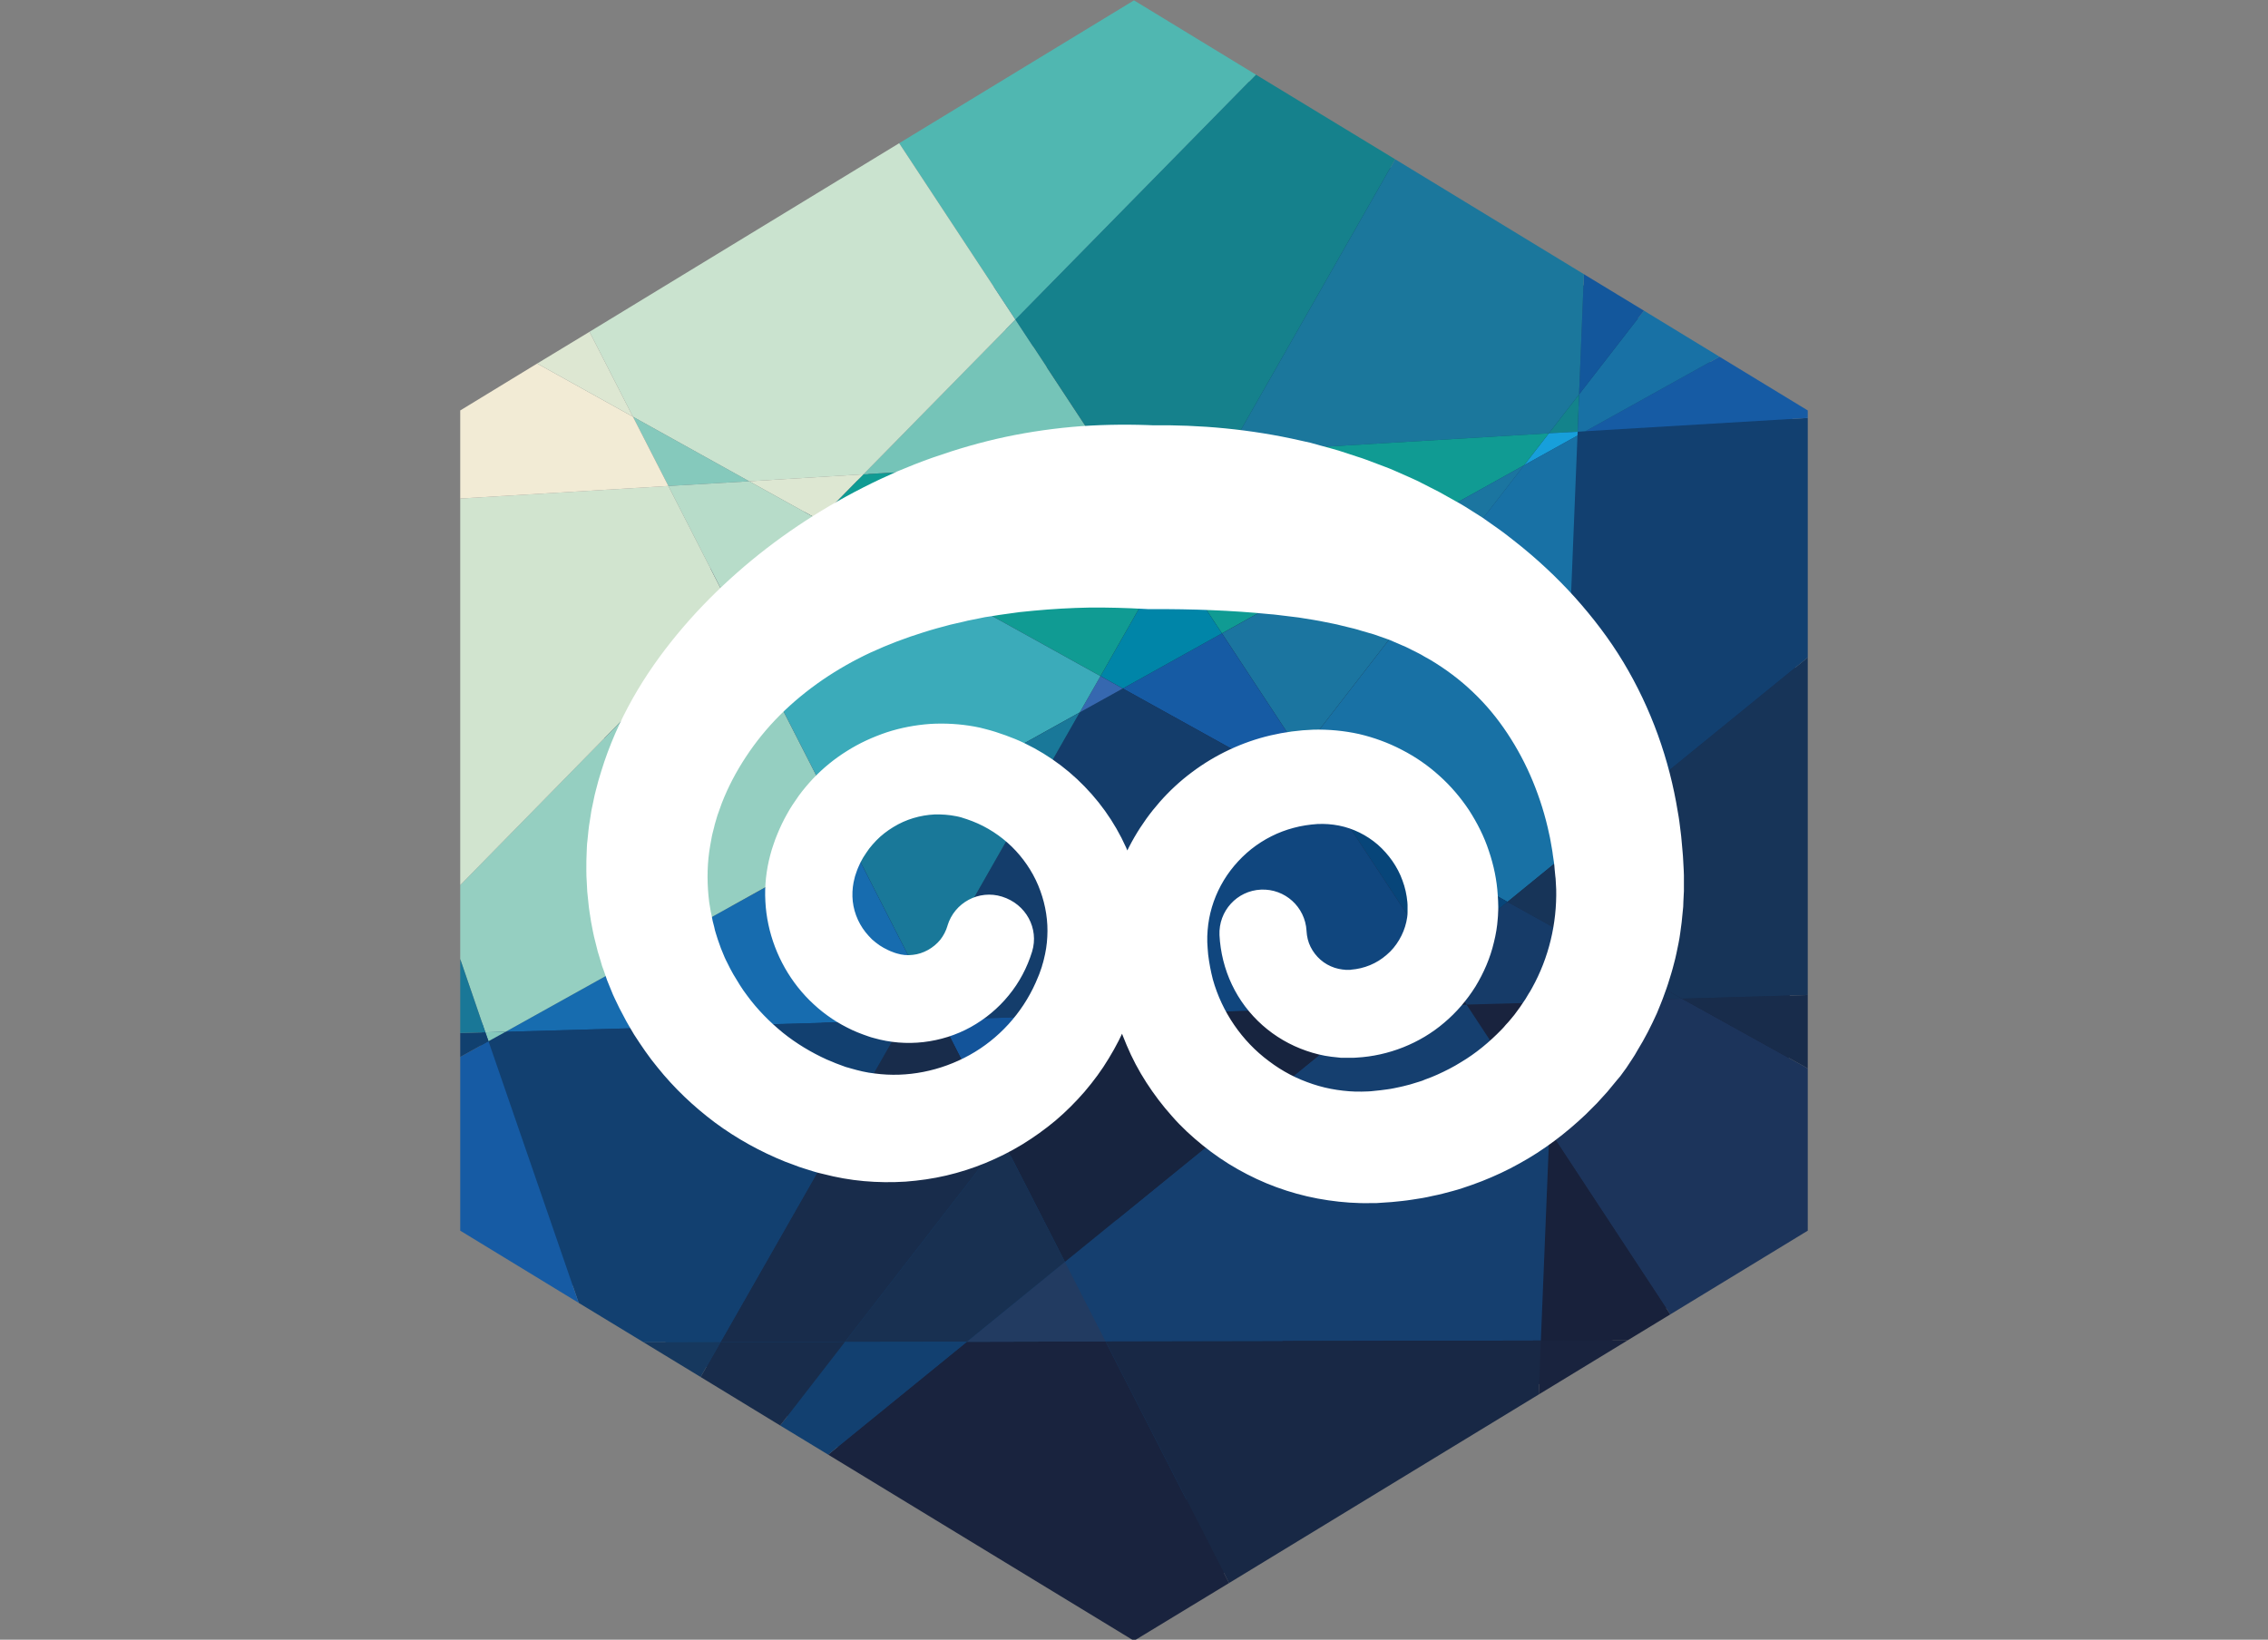 <svg version="1.1" xmlns="http://www.w3.org/2000/svg" viewBox="0 0 1300 940">
<rect x="0" y="0" width="1300" height="940" fill="#808080" stroke="none"/>
<style type="text/css">
	.st0{fill:#FFFFFF;}
	.st1{fill:#19233E;}
	.st2{fill:#124070;}
	.st3{fill:#1C345B;}
	.st4{fill:#182C4B;}
	.st5{fill:#173458;}
	.st6{fill:#165BA4;}
	.st7{fill:#1871A5;}
	.st8{fill:#18213B;}
	.st9{fill:#13579C;}
	.st10{fill:#1B779C;}
	.st11{fill:#13838B;}
	.st12{fill:#179FDB;}
	.st13{fill:#163B68;}
	.st14{fill:#153F6F;}
	.st15{fill:#109B93;}
	.st16{fill:#182845;}
	.st17{fill:#1B75A0;}
	.st18{fill:#074579;}
	.st19{fill:#17243F;}
	.st20{fill:#10467E;}
	.st21{fill:#15818C;}
	.st22{fill:#176CAF;}
	.st23{fill:#143D6B;}
	.st24{fill:#50B7B1;}
	.st25{fill:#59BCB1;}
	.st26{fill:#0085A8;}
	.st27{fill:#3668B0;}
	.st28{fill:#75C4B8;}
	.st29{fill:#223B61;}
	.st30{fill:#3BABBA;}
	.st31{fill:#13549A;}
	.st32{fill:#197899;}
	.st33{fill:#183051;}
	.st34{fill:#CAE3CF;}
	.st35{fill:#17213A;}
	.st36{fill:#DDE7D2;}
	.st37{fill:#95CFC1;}
	.st38{fill:#B7DCC9;}
	.st39{fill:#85C9BC;}
	.st40{fill:#D1E4CF;}
	.st41{fill:#16385E;}
	.st42{fill:#F2EBD5;}
	.st43{fill:#11406F;}
	.st44{fill:#197797;}
    .st45{opacity: 0}
</style>
<g id="Hexagon_background">
	<polygon class="st0 st45" points="1149.6,74.5 1085.1,35.3 1033.9,4.1 872.9,-93.9 754.1,-166.2 650,-229.6 449.6,-107.6 185.4,53.3 
		140.7,80.4 75,120.4 75,195.5 75,525.4 75,588.6 75,651.7 75,672.1 75,820.4 176.2,882 231.5,915.7 280.3,945.3 348.1,986.6 
		389,1011.5 650,1170.4 731.1,1121 995.3,960.2 1071.1,914.1 1107.7,891.8 1225,820.4 1225,681.9 1225,619.3 1225,331.2 1225,126.8 
		1225,120.4 	"/>
</g>
<g id="Hexagon">
	<g>
		<polygon class="st1" points="1023.6,708.7 679.2,915.2 341.1,741.7 347.4,361.7 691.8,155.3 1029.9,328.8 		"/>
		
			<rect x="697.5" y="-7.1" transform="matrix(0.52 -0.854 0.854 0.52 203.921 778.696)" class="st2" width="194" height="430.2"/>
		
			<rect x="409.1" y="516.2" transform="matrix(0.52 -0.854 0.854 0.52 -381.722 783.591)" class="st2" width="194" height="430.2"/>
		
			<rect x="278.1" y="513.8" transform="matrix(5.670587e-02 -0.998 0.998 5.670587e-02 -258.48 948.11)" class="st2" width="188.7" height="194"/>
		<polygon class="st3" points="1036.2,612.5 1036.2,705.5 957.4,753.5 888.1,648.1 891,574.5 964.1,572.5 		"/>
		<polygon class="st4" points="1036.2,570.4 1036.2,612.5 964.1,572.5 		"/>
		<polygon class="st5" points="1036.2,376.9 1036.2,570.4 964.1,572.5 892.7,532.9 894.4,492.3 		"/>
		<polygon class="st2" points="1036.2,239.6 1036.2,376.9 894.4,492.3 904.2,249.7 908.8,247.2 		"/>
		<polygon class="st6" points="1036.2,235.3 1036.2,239.6 908.8,247.2 985.6,204.5 		"/>
		<polygon class="st7" points="985.6,204.5 908.8,247.2 904.3,247.5 905.1,226.1 942.3,178.1 		"/>
		<polygon class="st5" points="964.1,572.5 891,574.5 892.7,532.9 		"/>
		<polygon class="st8" points="888.1,648.1 957.4,753.5 932.9,768.4 883.2,768.5 		"/>
		<polygon class="st9" points="942.3,178.1 905.1,226.1 907.9,157.2 		"/>
		<polygon class="st1" points="932.9,768.4 882,799.4 883.2,768.5 		"/>
		<polygon class="st10" points="907.9,157.2 905.1,226.1 887.8,248.4 703.9,259.4 799.7,91.3 		"/>
		<polygon class="st11" points="905.1,226.1 904.3,247.5 887.8,248.4 		"/>
		<polygon class="st12" points="904.3,247.5 904.2,249.7 873.6,266.7 887.8,248.4 		"/>
		<polygon class="st7" points="904.2,249.7 894.4,492.3 864.1,517 765.9,462.5 745.7,431.9 873.6,266.7 		"/>
		<polygon class="st5" points="894.4,492.3 892.7,532.9 864.1,517 		"/>
		<polygon class="st13" points="892.7,532.9 891,574.5 840.6,575.9 823.5,550 864.1,517 		"/>
		<polygon class="st2" points="840.6,575.9 837.6,649.5 790.1,577.4 		"/>
		<polygon class="st14" points="888.1,648.1 883.2,768.5 633.7,769 610.4,723.4 789.9,577.4 840.6,575.9 		"/>
		<polygon class="st15" points="887.8,248.4 873.6,266.7 700.4,363.1 670.6,317.8 703.9,259.4 		"/>
		<polygon class="st16" points="883.2,768.5 882,799.4 704.5,907.5 633.7,769 		"/>
		<polygon class="st17" points="873.6,266.7 745.7,431.9 700.4,363.1 		"/>
		<polygon class="st18" points="864.1,517 823.5,550 765.9,462.5 		"/>
		<polygon class="st19" points="840.6,575.9 789.9,577.4 823.5,550 		"/>
		<polygon class="st20" points="765.9,462.5 823.5,550 789.9,577.4 629.5,581.9 735.2,445.5 		"/>
		<polygon class="st21" points="799.7,91.3 703.9,259.4 634.9,263.6 582,183.2 719.9,42.8 		"/>
		<polygon class="st19" points="789.9,577.4 610.4,723.4 574.4,653 629.5,581.9 		"/>
		<polygon class="st22" points="745.7,431.9 765.9,462.5 735.2,445.5 		"/>
		<polygon class="st6" points="745.7,431.9 735.2,445.5 643.6,394.7 700.4,363.1 		"/>
		<polygon class="st23" points="735.2,445.5 629.5,581.9 539.4,584.4 529.5,565.2 618.9,408.4 643.6,394.7 		"/>
		<polygon class="st24" points="650,0.2 719.9,42.8 582,183.2 515.4,82.1 		"/>
		<polygon class="st1" points="633.7,769 704.5,907.5 650,940.6 474.7,833.9 554.2,769.2 		"/>
		<polygon class="st25" points="703.9,259.4 670.6,317.8 634.9,263.6 		"/>
		<polygon class="st26" points="670.6,317.8 700.4,363.1 643.6,394.7 630.8,387.6 		"/>
		<polygon class="st15" points="670.6,317.8 630.8,387.6 469.3,298 494.9,271.9 634.9,263.6 		"/>
		<polygon class="st27" points="643.6,394.7 618.9,408.4 630.8,387.6 		"/>
		<polygon class="st28" points="634.9,263.6 494.9,271.9 582,183.2 		"/>
		<polygon class="st29" points="610.4,723.4 633.7,769 554.2,769.2 		"/>
		<polygon class="st30" points="630.8,387.6 618.9,408.4 486.9,481.8 419.1,349.1 469.3,298 		"/>
		<polygon class="st31" points="629.5,581.9 574.4,653 539.4,584.4 		"/>
		<polygon class="st32" points="618.9,408.4 529.5,565.2 486.9,481.8 		"/>
		<polygon class="st33" points="610.4,723.4 554.2,769.2 484.3,769.3 574.4,653 		"/>
		<polygon class="st34" points="582,183.2 494.9,271.9 429.4,275.9 362.8,238.9 337.9,190.2 515.4,82.1 		"/>
		<polygon class="st4" points="574.4,653 484.3,769.3 413,769.4 518.2,585 539.4,584.4 		"/>
		<polygon class="st2" points="554.2,769.2 474.7,833.9 447.2,817.2 484.3,769.3 		"/>
		<polygon class="st35" points="529.5,565.2 539.4,584.4 518.2,585 		"/>
		<polygon class="st22" points="486.9,481.8 529.5,565.2 518.2,585 289.8,591.5 		"/>
		<polygon class="st2" points="518.2,585 413,769.4 368.9,769.5 331.7,746.9 280,596.9 289.8,591.5 		"/>
		<polygon class="st36" points="494.9,271.9 469.3,298 429.4,275.9 		"/>
		<polygon class="st37" points="419.1,349.1 486.9,481.8 289.8,591.5 278.2,591.8 263.8,549.8 263.8,507.4 		"/>
		<polygon class="st4" points="484.3,769.3 447.2,817.2 401.6,789.4 413,769.4 		"/>
		<polygon class="st38" points="469.3,298 419.1,349.1 383.1,278.6 429.4,275.9 		"/>
		<polygon class="st39" points="362.8,238.9 429.4,275.9 383.1,278.6 		"/>
		<polygon class="st40" points="419.1,349.1 263.8,507.4 263.8,285.8 383.1,278.6 		"/>
		<polygon class="st41" points="413,769.4 401.6,789.4 368.9,769.5 		"/>
		<polygon class="st42" points="362.8,238.9 383.1,278.6 263.8,285.8 263.8,235.3 307.9,208.4 		"/>
		<polygon class="st36" points="337.9,190.2 362.8,238.9 307.9,208.4 		"/>
		<polygon class="st6" points="280,596.9 331.7,746.9 263.8,705.5 263.8,605.9 		"/>
		<polygon class="st39" points="289.8,591.5 280,596.9 278.2,591.8 		"/>
		<polygon class="st43" points="278.2,591.8 280,596.9 263.8,605.9 263.8,592.2 		"/>
		<polygon class="st44" points="263.8,549.8 278.2,591.8 263.8,592.2 		"/>
	</g>
</g>
<g id="Swirl">
	<g>
		<path class="st0" d="M591.6,545.5c-2.8,9.1-7.3,17.7-13.4,25.1c-6,7.4-13.5,13.6-21.8,18.2c-8.3,4.6-17.6,7.5-27.1,8.6
			c-9.5,1.1-19.2,0.3-28.3-2.3c-1.2-0.3-2.2-0.6-3.3-1c-1-0.3-2.1-0.7-3.1-1.1l-3.1-1.2l-3-1.3c-4-1.9-7.9-4-11.6-6.5
			c-3.7-2.5-7.2-5.2-10.5-8.3c-3.3-3-6.3-6.3-9.1-9.8c-11-13.9-17.7-31.3-18.6-49.2c-0.5-8.9,0.5-17.9,2.8-26.5
			c0.3-1.1,0.6-2.2,0.9-3.2l1-3c0.6-2,1.4-3.9,2.2-5.9c1.6-3.9,3.4-7.7,5.5-11.4c2-3.7,4.4-7.2,6.8-10.6c2.5-3.4,5.2-6.6,8.1-9.7
			c5.8-6.1,12.4-11.5,19.5-15.9c7.1-4.5,14.8-8,22.8-10.7c8-2.6,16.4-4.2,24.9-4.8c8.5-0.5,17,0,25.3,1.5c2.1,0.4,4.2,0.8,6.2,1.4
			c2,0.5,4.1,1.1,6,1.7c3.8,1.2,7.6,2.6,11.3,4.1c14.8,6.2,28.5,15.6,39.7,27.2c11.3,11.6,20.2,25.4,26.1,40.5
			c6,15.1,8.9,31.4,8.5,47.7c-0.2,8.2-1.2,16.3-3,24.2c-0.4,2-1,3.9-1.5,5.9l-0.4,1.5l-0.4,1.4l-0.9,2.8l-0.9,2.8
			c-0.3,0.9-0.7,1.8-1,2.7c-0.7,1.8-1.3,3.7-2.1,5.5c-2.9,7.2-6.5,14.2-10.6,20.9c-4,6.7-8.7,13-13.8,19
			c-5.1,5.9-10.7,11.5-16.7,16.6c-6,5-12.4,9.6-19.1,13.7c-6.7,4.1-13.8,7.6-21,10.6c-7.3,3-14.8,5.4-22.5,7.2
			c-7.7,1.8-15.5,2.9-23.4,3.5c-7.9,0.5-15.9,0.4-23.8-0.3c-7.9-0.7-15.7-2.1-23.4-4.1l-2.9-0.7l-1.4-0.4l-1.4-0.4l-5.4-1.7
			c-1.8-0.5-3.6-1.2-5.4-1.9c-1.8-0.7-3.6-1.3-5.4-2c-14.1-5.7-27.7-13.2-40-22.3c-12.3-9.2-23.5-19.8-33.1-31.8
			c-4.9-5.9-9.2-12.3-13.4-18.8c-1.9-3.3-4-6.6-5.7-10c-0.9-1.7-1.8-3.4-2.7-5.1l-2.5-5.2c-0.4-0.9-0.8-1.7-1.2-2.6l-1.1-2.7
			c-0.7-1.8-1.5-3.6-2.2-5.4l-1.9-5.5c-0.3-0.9-0.7-1.8-1-2.7l-0.8-2.8l-1.7-5.6l-1.4-5.6l-0.7-2.8l-0.6-2.8l-1.1-5.7l-0.9-5.8
			l-0.4-2.9c-0.1-1-0.2-1.9-0.3-2.9l-0.6-5.8c-0.1-1.9-0.2-3.9-0.3-5.8c-0.3-3.9-0.2-7.8-0.2-11.7c0-1.9,0.2-3.9,0.2-5.8
			c0.1-1.9,0.1-3.9,0.4-5.8c0.4-3.9,0.7-7.8,1.4-11.6c0.3-1.9,0.6-3.9,0.9-5.8l1.2-5.7l0.6-2.9l0.7-2.8l1.5-5.7
			c1.1-3.7,2.2-7.3,3.4-10.9c4.9-14.4,11.4-28.2,19.1-41.1c7.7-12.9,16.6-24.9,26.2-36.1c9.6-11.2,20-21.6,30.9-31.2
			c21.9-19.3,46.2-35.5,72.1-48.7c3.2-1.6,6.5-3.3,9.8-4.8l9.9-4.5c6.7-2.8,13.4-5.5,20.3-7.9c13.7-4.8,27.7-8.9,41.9-11.9
			c14.2-3,28.6-5,43.1-6.1c14.5-1,29-1.1,43.5-0.4l-3.8-0.1c28.4-0.4,57.5,2.2,86.3,8.8c1.8,0.4,3.6,0.8,5.4,1.2l5.4,1.5
			c3.6,1,7.2,1.9,10.8,3l10.7,3.5c1.8,0.6,3.6,1.1,5.3,1.8l5.3,2l5.3,2c1.8,0.7,3.5,1.3,5.2,2.1l10.4,4.6c1.7,0.7,3.4,1.6,5.2,2.5
			l5.1,2.6l5.1,2.6l5,2.8l5,2.8l2.5,1.4l2.5,1.5l9.8,6.2l9.5,6.7c1.6,1.1,3.1,2.3,4.7,3.5l4.6,3.6c12.2,9.6,23.6,20.2,34.1,31.8
			c10.4,11.6,19.9,24,27.9,37.3c8,13.3,14.6,27.3,19.8,41.7c5.2,14.4,9,29.2,11.4,44.1c0.4,1.9,0.6,3.7,0.9,5.6l0.7,5.6
			c0.3,1.9,0.4,3.7,0.6,5.6l0.5,5.6c0.2,1.9,0.3,3.7,0.4,5.6l0.3,5.6c0,1,0.1,1.8,0.1,2.8l0,3c0,2,0,4,0,6l-0.3,6l-0.1,3l-0.3,3
			l-0.6,6c-0.2,2-0.6,4-0.8,6c-0.5,4-1.4,7.9-2.2,11.8c-0.4,2-0.9,3.9-1.4,5.8c-0.5,1.9-1,3.9-1.6,5.8l-1.8,5.8
			c-0.6,1.9-1.3,3.8-2,5.7c-1.3,3.8-2.9,7.5-4.4,11.2c-3.3,7.3-6.9,14.4-11.1,21.2l-1.5,2.6c-0.5,0.8-1.1,1.7-1.6,2.5l-3.3,5
			l-3.5,4.8L927,619l-1.9,2.3l-3.8,4.6l-4,4.4c-0.7,0.7-1.3,1.5-2,2.2l-2.1,2.1c-1.4,1.4-2.8,2.8-4.2,4.2
			c-11.5,10.9-24.2,20.6-38.1,28.2c-6.9,3.9-14.1,7.2-21.4,10.1c-3.7,1.4-7.4,2.8-11.2,4c-1.9,0.6-3.7,1.2-5.7,1.7l-5.7,1.5
			c-1.9,0.5-3.8,0.9-5.8,1.3c-1.9,0.4-3.8,0.9-5.8,1.2c-3.9,0.6-7.8,1.3-11.7,1.7c-2,0.2-3.9,0.4-5.9,0.6l-5.9,0.4l-2.9,0.2l-3.1,0
			c-2,0-4.1,0.1-6.1,0c-8.2-0.2-16.3-1.1-24.4-2.6c-8-1.5-16-3.7-23.6-6.5c-7.7-2.8-15.1-6.3-22.2-10.3c-7.1-4-13.8-8.6-20.1-13.7
			c-6.3-5.1-12.3-10.6-17.6-16.7c-5.4-6-10.3-12.5-14.7-19.3c-4.4-6.8-8.2-14-11.3-21.4c-3.2-7.4-5.8-15.1-7.7-22.9
			c-1.9-7.8-3.2-15.8-3.8-23.8l-0.4-6c-0.1-2.1-0.1-4.2-0.1-6.3c0-2.1,0.1-4.2,0.2-6.3c0.1-2.1,0.4-4.2,0.5-6.3
			c1.9-16.8,7.3-33.1,15.7-47.6c8.4-14.5,19.6-27.3,33-37.3c13.3-10,28.8-17.3,45-21.1c8.1-1.9,16.3-3,24.7-3.3
			c8.7-0.2,17.5,0.6,26.1,2.5c8.5,2,16.8,5,24.6,9.1c7.8,4,15,9,21.4,14.8c6.5,5.8,12.2,12.5,17,19.7c4.7,7.3,8.7,15.1,11.4,23.4
			c2.8,8.2,4.6,16.8,5.1,25.4l0.2,3.2l0.1,3.4c0,1.1,0,2.3-0.1,3.4c0,1.1-0.1,2.3-0.2,3.4c-0.3,4.6-1.1,9.2-2.2,13.6
			c-2.1,9-5.8,17.5-10.6,25.4c-4.9,7.8-10.9,14.8-17.9,20.7c-13.9,11.9-32,19-50.2,20c-0.6,0-1.1,0.1-1.7,0.1l-1.8,0l-3.7,0l-1.8,0
			l-1.8-0.2l-3.7-0.4c-4.9-0.6-9.7-1.8-14.3-3.4c-9.3-3.2-17.9-8.2-25.2-14.7c-7.3-6.5-13.3-14.4-17.5-23.3
			c-4.2-8.8-6.6-18.6-7.1-28.3c-0.6-13.8,10-25.5,23.8-26.1c13.7-0.6,25.3,9.9,26.1,23.6l0,0.2c0.2,3.2,0.9,6.2,2.3,9
			c1.4,2.8,3.3,5.3,5.7,7.4c2.4,2.1,5.1,3.6,8.1,4.6c1.5,0.5,3,0.8,4.5,1c0.4,0,0.8,0.1,1.2,0.1l0.6,0.1l0.6,0c0.4,0,0.8,0,1.2,0
			l0.6,0c0.2,0,0.5,0,0.7-0.1c7.6-0.6,14.7-3.5,20.4-8.5c2.9-2.4,5.3-5.4,7.2-8.6c1.9-3.2,3.3-6.7,4.1-10.3c0.4-1.8,0.7-3.6,0.7-5.5
			c0-0.5,0-0.9,0-1.4c0-0.5,0-0.9,0-1.4l0-1.4l-0.1-1.6c-0.4-4.3-1.3-8.4-2.8-12.4c-1.4-4-3.4-7.7-5.8-11.2
			c-2.4-3.4-5.2-6.6-8.4-9.4c-6.4-5.5-14.1-9.3-22.2-10.9c-4.1-0.8-8.2-1.1-12.4-0.9c-4.5,0.3-9.2,1-13.6,2.2
			c-8.8,2.3-17.1,6.5-24.3,12.2c-7.1,5.7-13.1,12.8-17.4,20.8c-4.3,8-6.9,16.7-7.6,25.7l-0.2,3.4l0,3.4l0.2,3.4l0.3,3.7
			c0.6,4.9,1.5,9.6,2.7,14.3c5.2,18.6,16.7,35.4,32.1,46.8c3.8,2.9,7.9,5.5,12.1,7.7c4.2,2.2,8.6,4,13.1,5.5
			c4.5,1.5,9.1,2.6,13.8,3.3c4.7,0.7,9.4,1.1,14.1,1c1.2,0,2.4-0.1,3.5-0.1l1.8-0.1l1.9-0.2l3.8-0.4l3.8-0.5c2.5-0.3,5-0.9,7.4-1.4
			c1.2-0.2,2.4-0.6,3.7-0.9c1.2-0.3,2.5-0.6,3.6-1l3.6-1.1c1.2-0.3,2.4-0.8,3.5-1.3c2.4-0.8,4.7-1.8,7-2.8c4.6-2.1,9-4.3,13.3-7
			c8.6-5.1,16.3-11.5,23.3-18.7c0.9-0.9,1.7-1.8,2.5-2.8l1.3-1.4c0.4-0.5,0.8-1,1.2-1.4l2.4-2.9l2.2-3l1.1-1.5l1-1.5l2.1-3.1
			l1.9-3.2c0.3-0.5,0.7-1,1-1.6l0.9-1.6c9.6-17.3,14.2-36.9,13.8-56.4l-0.2-3.7l-0.1-1.8c0-0.6-0.1-1.3-0.2-2l-0.4-4.1
			c-0.1-1.4-0.2-2.7-0.4-4l-0.6-4c-0.2-1.3-0.3-2.7-0.6-4l-0.7-4c-0.2-1.3-0.5-2.7-0.8-4c-2.2-10.5-5.4-20.7-9.4-30.4
			c-4-9.7-8.9-18.9-14.6-27.5c-5.7-8.6-12.2-16.5-19.7-23.6c-7.4-7.1-15.7-13.3-24.6-18.6l-3.4-1.9c-1.1-0.7-2.2-1.3-3.4-1.9l-7-3.5
			l-7.2-3.1l-1.8-0.8l-1.9-0.7l-3.7-1.3l-3.7-1.3l-3.8-1.1l-3.8-1.1c-1.3-0.4-2.5-0.8-3.8-1.1l-7.8-1.9c-1.3-0.4-2.6-0.6-3.9-0.9
			l-4-0.8l-4-0.8c-1.3-0.3-2.7-0.4-4-0.7l-8.1-1.3l-8.2-1l-4.1-0.5c-1.4-0.2-2.8-0.3-4.1-0.4c-22-2.2-44.7-3-67.9-2.9l-2,0l-1.8-0.1
			c-10.6-0.6-21.3-0.9-31.9-0.8c-10.7,0.2-21.3,0.8-31.9,1.8l-8,0.8l-8,1.1c-2.7,0.3-5.3,0.8-7.9,1.2l-4,0.6l-3.9,0.8l-4,0.8l-2,0.4
			l-2,0.5l-7.9,1.8l-7.8,2.1c-2.6,0.7-5.1,1.5-7.7,2.3c-10.3,3.2-20.3,7-30.1,11.5c-9.7,4.5-19,9.8-27.8,15.8
			c-8.7,6-16.9,12.7-24.3,20.1c-7.4,7.4-13.9,15.4-19.5,23.9c-5.6,8.5-10.3,17.4-13.9,26.7l-2.5,7l-1,3.4l-0.5,1.7l-0.4,1.7
			l-0.9,3.5c-0.3,1.2-0.5,2.3-0.7,3.5c-0.5,2.3-0.8,4.7-1.2,7.1c-1.3,9.5-1.2,19.2,0,28.8l0.6,3.6l0.3,1.8l0.4,1.8l0.7,3.6l0.9,3.5
			l0.4,1.8c0.2,0.6,0.4,1.2,0.5,1.7l1.1,3.5l1.2,3.4l0.6,1.7c0.2,0.6,0.5,1.1,0.7,1.7l1.4,3.4c0.5,1.1,1,2.2,1.6,3.3
			c1,2.2,2.2,4.3,3.4,6.5c2.5,4.2,5,8.4,8,12.3c5.8,7.9,12.8,15,20.4,21.2c7.7,6.2,16.2,11.3,25.2,15.4l3.4,1.4
			c1.1,0.5,2.3,1,3.5,1.4l3.5,1.3l0.9,0.3l0.8,0.2l1.7,0.5c4.5,1.3,9,2.4,13.7,2.9c18.5,2.5,37.8-1.4,54.4-10.6
			c16.6-9.2,30-23.9,37.8-41.4c0.5-1.1,0.9-2.2,1.4-3.3c0.2-0.6,0.5-1.1,0.7-1.7l0.6-1.7l0.6-1.7l0.3-0.9l0.2-0.8
			c0.3-1.1,0.7-2.1,0.9-3.2c1.1-4.3,1.8-8.7,2-13.1c0.5-8.8-0.9-17.8-4-26.3c-3-8.4-7.9-16.3-14-22.9c-6.1-6.6-13.6-12-21.8-15.7
			c-2.1-0.9-4.2-1.8-6.4-2.5c-1.1-0.4-2.1-0.6-3.1-1c-1-0.3-2-0.5-3-0.7c-4-0.8-8.1-1.1-12.3-1c-4.1,0.2-8.2,0.9-12.2,2.1
			c-4,1.2-7.8,2.9-11.4,5.1c-3.6,2.2-6.9,4.7-9.8,7.7c-1.5,1.5-2.8,3.1-4.1,4.7c-1.2,1.7-2.4,3.4-3.5,5.2c-1.1,1.8-2,3.7-2.8,5.6
			c-0.4,1-0.8,1.9-1.1,2.9l-0.5,1.5c-0.2,0.5-0.3,0.9-0.4,1.4c-1,3.6-1.4,7.2-1.3,10.9c0.2,7.3,2.9,14.6,7.5,20.4
			c1.1,1.4,2.4,2.8,3.7,4.1c1.4,1.2,2.8,2.4,4.3,3.4c1.5,1,3.1,1.9,4.8,2.7l1.3,0.6l1.3,0.5c0.4,0.2,0.9,0.3,1.3,0.5
			c0.4,0.1,0.9,0.3,1.3,0.4c3,0.9,6,1.2,9.1,0.8c3-0.3,6-1.3,8.7-2.8c2.7-1.5,5.1-3.5,7-5.8c1.9-2.4,3.3-5.1,4.2-8.1l0-0.1
			c4-13.2,18-20.7,31.2-16.6C588.2,518.3,595.6,532.3,591.6,545.5L591.6,545.5z"/>
	</g>
</g>
</svg>
